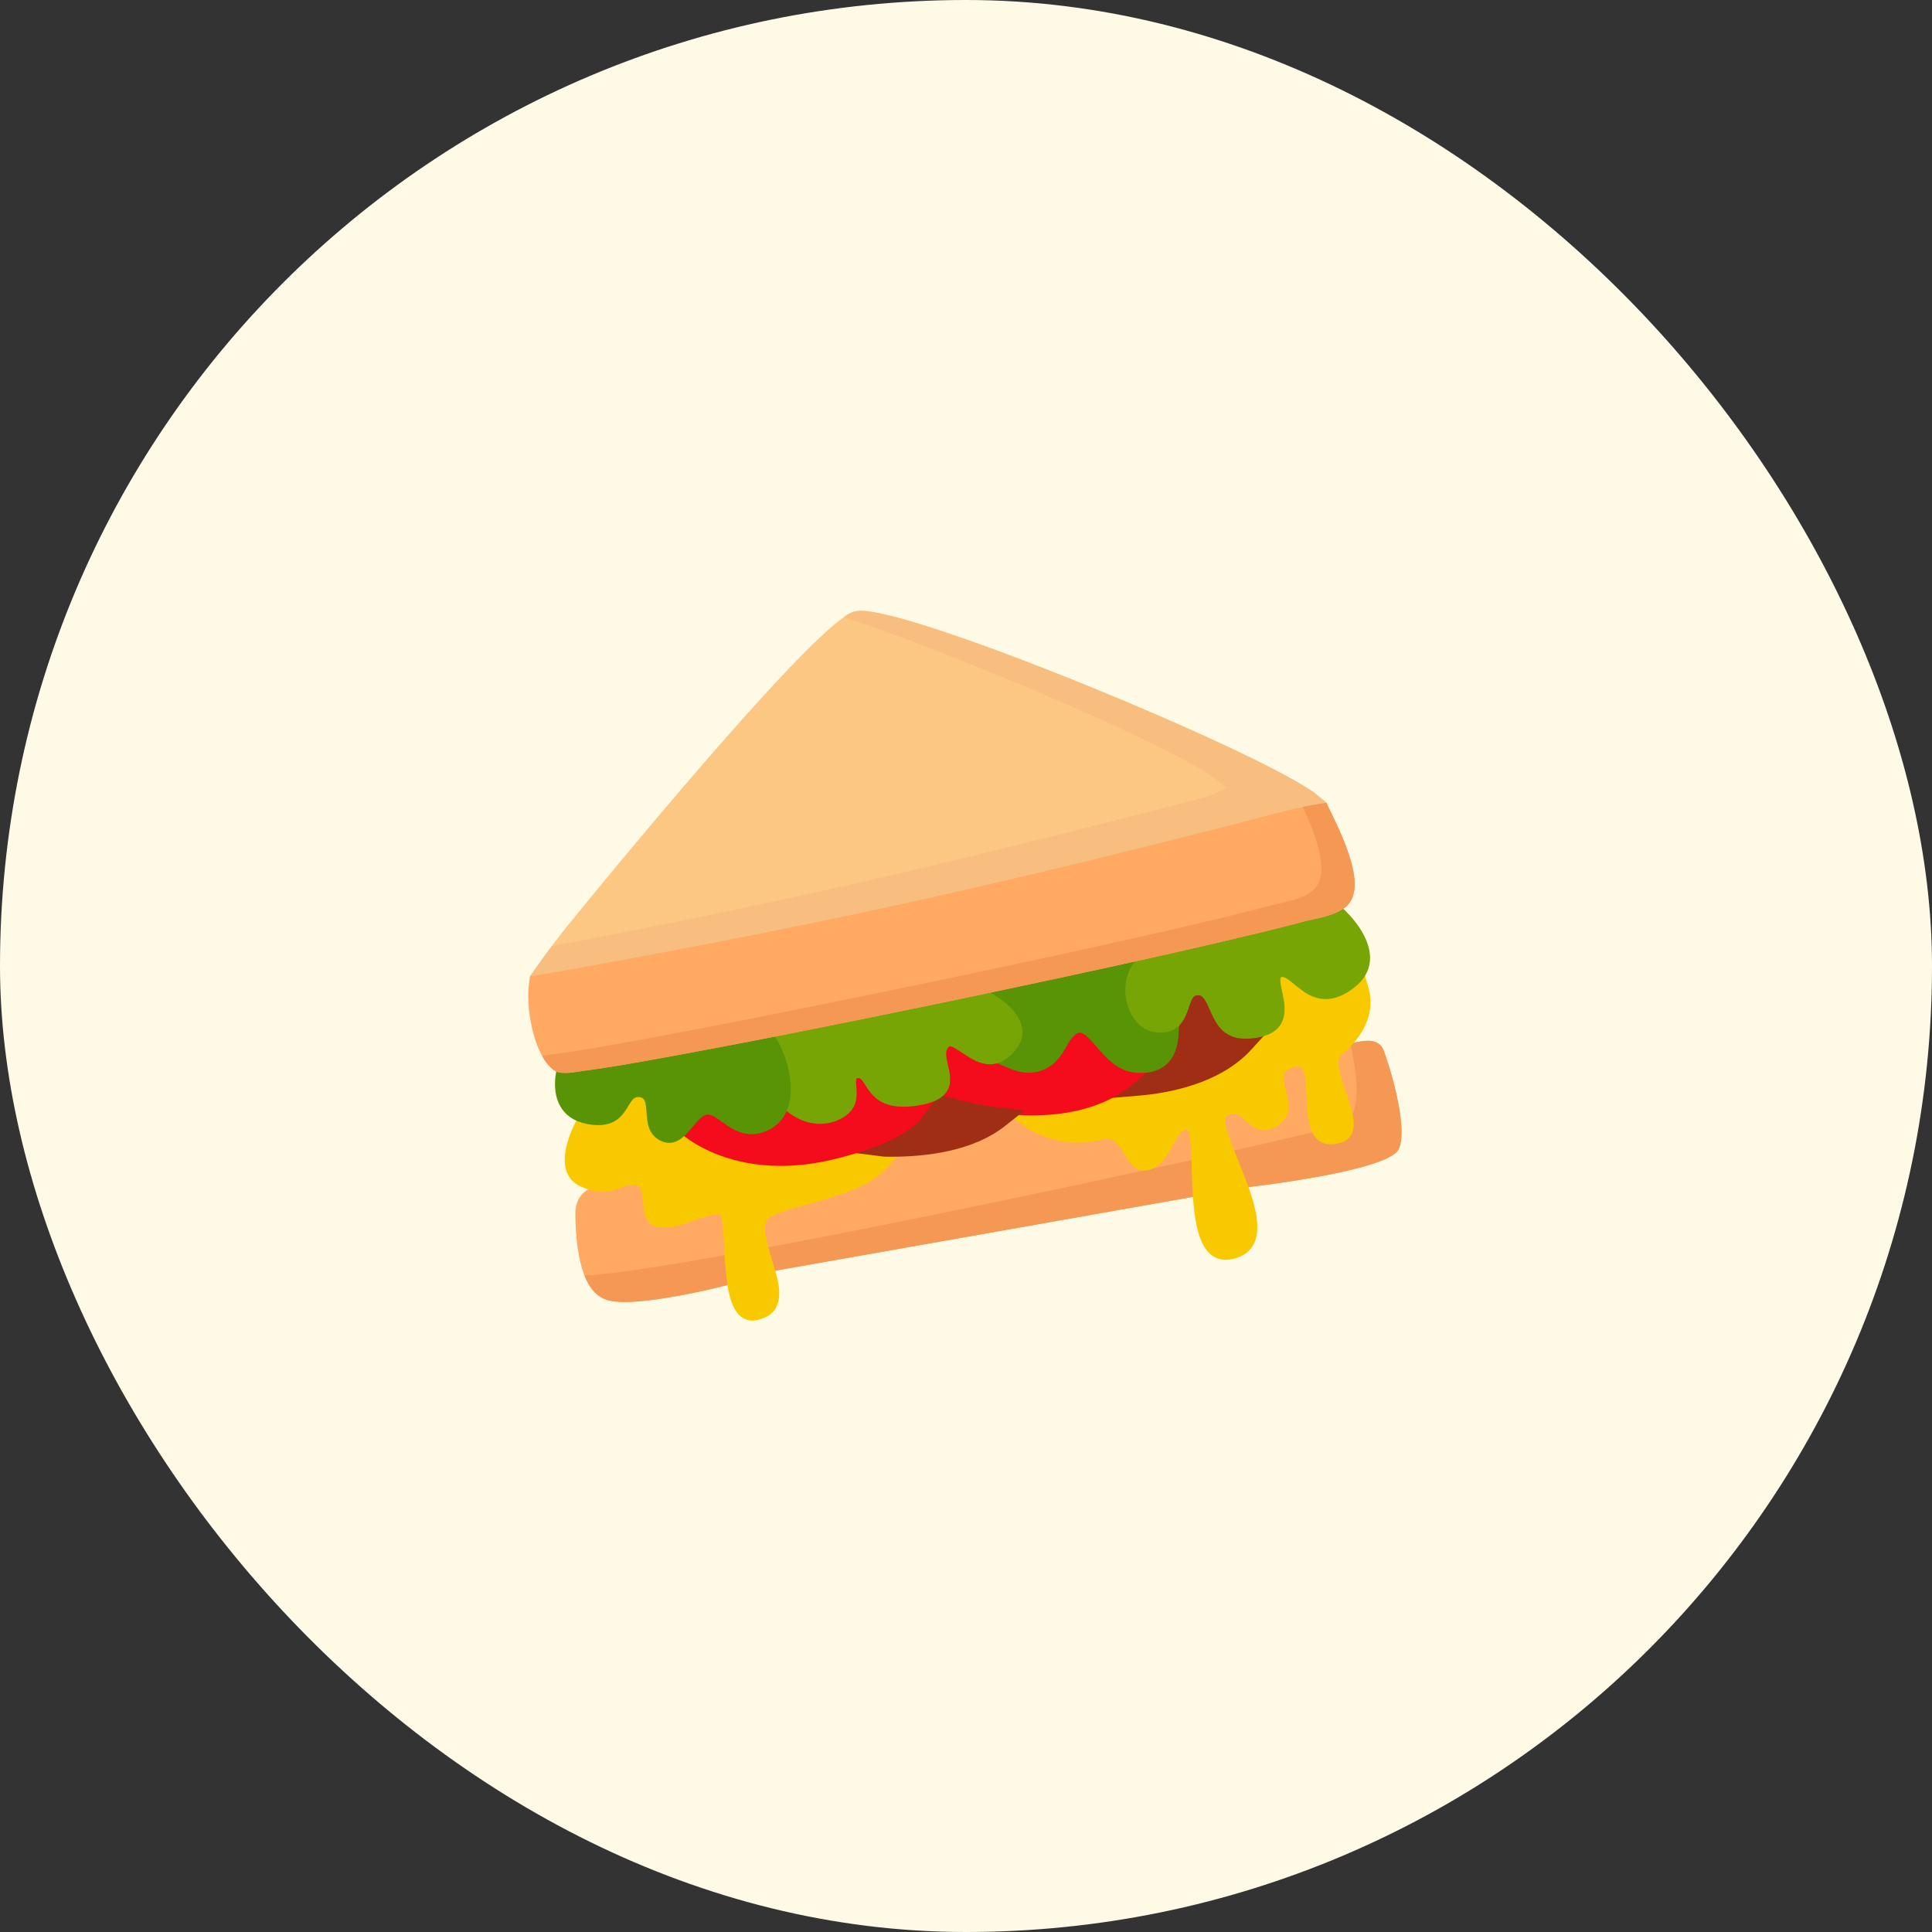 <svg width="100" height="100" viewBox="0 0 100 100" fill="none" xmlns="http://www.w3.org/2000/svg">
<rect x="0" y="0" width="100" height="100" fill="#333333" stroke="none"/>
<rect width="100" height="100" rx="50" fill="#FFFAE6"/>
<path d="M61.999 60.502C61.974 59.632 61.947 58.938 61.843 58.575L61.62 57.803L60.996 58.309C60.778 58.486 60.605 58.803 60.433 59.118C60.171 59.602 59.874 60.15 59.352 60.261C59.305 60.27 59.257 60.276 59.209 60.276C58.939 60.276 58.765 60.064 58.48 59.589C58.213 59.142 57.912 58.636 57.278 58.636C57.172 58.636 57.06 58.651 56.939 58.682C56.565 58.778 56.179 58.827 55.793 58.828C54.362 58.828 53.295 58.153 52.785 57.751L52.427 57.468L52.093 57.779C50.561 59.201 48.169 59.532 46.431 59.56L46.131 59.565L45.98 59.825C45.261 61.06 43.318 61.592 41.758 62.02C40.992 62.23 40.269 62.428 39.771 62.682C38.968 63.091 39.303 64.165 39.66 65.301L39.824 65.823L62.053 61.898L62.033 61.431C62.019 61.12 62.008 60.809 61.999 60.502ZM71.58 54.285C71.509 54.129 71.311 53.868 70.794 53.868C70.439 53.868 69.932 53.987 69.472 54.178L69.391 54.212L69.245 54.347C68.759 54.754 68.975 55.508 69.362 56.613C69.615 57.335 69.903 58.154 69.672 58.57C69.588 58.722 69.435 58.822 69.204 58.875C69.088 58.901 68.979 58.914 68.88 58.914C68.72 58.921 68.563 58.873 68.433 58.779C68.01 58.453 67.976 57.594 67.943 56.763C67.903 55.752 67.846 55.248 67.477 54.978L67.27 54.891H67.156C67.081 54.891 66.998 54.903 66.919 54.925C65.908 55.197 66.101 55.93 66.255 56.518C66.451 57.266 66.459 57.653 65.986 57.97C65.782 58.107 65.596 58.176 65.431 58.176C65.14 58.176 64.9 57.962 64.686 57.773C64.439 57.554 64.184 57.328 63.833 57.328C63.626 57.328 63.46 57.409 63.353 57.471L63.191 57.565L63.123 57.74C62.995 58.075 63.113 58.507 63.791 60.175C63.914 60.474 64.037 60.783 64.156 61.093L64.304 61.48L64.715 61.431C65.43 61.347 71.723 60.586 72.384 59.519C72.962 58.36 71.803 54.776 71.58 54.285ZM37.797 64.528C37.757 63.761 37.722 63.196 37.623 62.904L37.498 62.532L37.107 62.542C36.809 62.549 36.286 62.715 35.899 62.853C35.407 63.027 34.849 63.224 34.381 63.224C34.279 63.224 34.183 63.215 34.096 63.196C33.721 63.114 33.641 62.83 33.593 62.182C33.561 61.739 33.52 61.188 33.019 61.057C32.924 61.032 32.827 61.019 32.73 61.019C32.497 61.019 32.291 61.087 32.022 61.181C31.829 61.248 31.59 61.333 31.327 61.356L31.188 61.374C31.043 61.374 30.541 61.403 30.169 61.772C29.901 62.038 29.77 62.412 29.778 62.885C29.817 65.52 30.383 67.004 31.459 67.296C31.688 67.359 31.975 67.389 32.337 67.389C33.804 67.389 36.272 66.865 37.5 66.554L37.949 66.44L37.899 65.98C37.851 65.497 37.817 65.013 37.797 64.528Z" fill="#FFA963"/>
<path d="M38.939 68.353C38.726 68.353 38.533 68.287 38.366 68.16C37.691 67.646 37.566 66.222 37.483 64.553C37.449 63.88 37.401 62.968 37.256 62.875C37.207 62.863 37.157 62.857 37.106 62.858C36.828 62.858 36.431 62.999 36.01 63.148C35.489 63.332 34.904 63.539 34.382 63.539C34.258 63.539 34.14 63.527 34.031 63.504C33.366 63.36 33.318 62.721 33.279 62.208C33.234 61.6 33.161 61.419 32.938 61.36C32.871 61.343 32.802 61.334 32.733 61.335C32.534 61.335 32.33 61.407 32.133 61.477C31.859 61.574 31.555 61.682 31.168 61.682C30.813 61.682 30.443 61.59 30.035 61.4C29.671 61.231 29.426 60.958 29.309 60.59C29.023 59.691 29.593 58.469 29.775 58.117L29.963 57.748L30.368 57.841C30.514 57.875 30.593 57.894 30.68 57.904C30.78 57.916 30.873 57.922 30.961 57.922C31.755 57.922 32.019 57.475 32.253 57.081C32.443 56.763 32.62 56.462 33.016 56.462C33.715 56.533 33.751 57.102 33.78 57.558C33.815 58.106 33.872 58.512 34.291 58.743C34.396 58.806 34.514 58.841 34.636 58.845C34.776 58.845 34.926 58.782 35.094 58.654L35.419 58.403L35.743 58.655C36.282 59.071 37.811 60.037 40.377 60.037C41.231 60.037 42.127 59.926 43.041 59.707C43.38 59.626 43.693 59.542 43.988 59.457L44.064 59.435L44.267 59.449C44.444 59.474 45.613 58.057 46.258 58.083L46.696 59.598L45.921 60.445C44.993 61.459 43.253 61.936 41.855 62.32C41.096 62.528 40.384 62.723 39.915 62.962C39.432 63.208 39.538 63.858 39.937 65.135C40.232 66.073 40.536 67.044 40.157 67.7C39.975 68.015 39.664 68.218 39.205 68.321C39.118 68.341 39.029 68.352 38.939 68.353Z" fill="#F9C900"/>
<path d="M71.578 54.282C71.51 54.133 71.315 53.87 70.79 53.87C70.543 53.87 70.228 53.93 69.897 54.028C70.28 55.752 70.422 57.41 69.748 58.025C69.77 58.242 69.748 58.43 69.672 58.572C69.59 58.722 69.433 58.82 69.207 58.873C69.088 58.903 68.975 58.917 68.877 58.917C68.718 58.925 68.561 58.874 68.435 58.775C68.35 58.711 68.281 58.629 68.233 58.535C67.19 58.79 65.57 59.172 63.568 59.615C63.635 59.788 63.71 59.975 63.792 60.178C63.913 60.477 64.04 60.785 64.153 61.093L64.302 61.483L64.715 61.43C65.427 61.347 71.72 60.583 72.38 59.517C72.965 58.362 71.802 54.778 71.578 54.282ZM62 60.5C61.992 60.32 61.985 60.14 61.985 59.975C55.715 61.362 46.722 63.26 39.77 64.558C39.815 64.737 39.867 64.925 39.935 65.135C40.002 65.345 40.07 65.562 40.13 65.772L62.053 61.895L62.03 61.43C62.023 61.123 62.008 60.807 62 60.5ZM30.253 66.02C30.53 66.725 30.935 67.145 31.46 67.295C31.685 67.362 31.977 67.392 32.337 67.392C33.807 67.392 36.275 66.868 37.498 66.552L37.655 66.515C37.58 66.058 37.535 65.532 37.505 64.97C34.19 65.562 31.55 65.968 30.253 66.02Z" fill="#F49853"/>
<path d="M63.45 65.206C63.175 65.206 62.939 65.13 62.727 64.974C61.865 64.338 61.745 62.579 61.684 60.517C61.658 59.594 61.631 58.64 61.444 58.468C61.181 58.47 61.016 58.705 60.713 59.264C60.417 59.81 60.081 60.427 59.415 60.569C59.352 60.583 59.286 60.591 59.221 60.591C58.714 60.591 58.458 60.163 58.21 59.751C57.929 59.282 57.698 58.951 57.282 58.951C57.192 58.952 57.102 58.965 57.015 58.987C56.616 59.089 56.206 59.141 55.794 59.142C54.678 59.142 53.774 58.75 53.213 58.422L51.62 57.316L53.479 57.429C55.036 57.422 56.389 57.112 57.497 56.508L57.621 56.44L57.954 56.446C59.148 56.446 63.189 56.236 64.974 53.55L65.085 53.387L65.274 53.333C65.612 53.239 65.844 53.1 65.985 52.909C66.297 52.485 66.156 51.846 66.043 51.334C66.011 51.195 65.984 51.055 65.961 50.914L65.793 49.771L66.771 50.386C66.899 50.466 67.075 50.607 67.203 50.713C67.576 51.02 68.039 51.401 68.621 51.401C69.011 51.401 69.436 51.226 69.885 50.88C69.913 50.85 69.938 50.827 69.967 50.803L70.587 50.289L70.816 51.063C71.164 52.237 70.756 53.398 69.637 54.417L69.535 54.498L69.445 54.591C69.118 54.867 69.338 55.59 69.659 56.507C70.003 57.489 70.225 58.222 69.948 58.723C69.816 58.959 69.595 59.109 69.273 59.181C69.135 59.213 69.003 59.23 68.88 59.23C68.505 59.23 68.309 59.08 68.244 59.03C67.701 58.613 67.662 57.639 67.629 56.779C67.602 56.115 67.575 55.438 67.326 55.256C67.276 55.221 67.215 55.204 67.154 55.206C67.102 55.207 67.05 55.215 67 55.229C66.358 55.403 66.37 55.714 66.559 56.437C66.711 57.017 66.899 57.736 66.161 58.232C65.896 58.41 65.664 58.493 65.427 58.493C65.024 58.493 64.761 58.26 64.483 58.013C64.293 57.845 64.062 57.64 63.833 57.64C63.736 57.64 63.63 57.674 63.512 57.743C63.213 57.917 63.673 59.05 64.08 60.048C64.708 61.593 65.417 63.33 64.903 64.375C64.719 64.75 64.389 65.005 63.924 65.136C63.77 65.18 63.61 65.204 63.45 65.206Z" fill="#F9C900"/>
<path d="M58.551 55.779C58.701 55.649 58.848 55.515 58.986 55.365L59.121 55.219L59.319 55.198C59.711 55.156 60.009 55.023 60.229 54.795C60.694 54.312 60.702 53.54 60.684 53.231L60.669 53.003L60.826 52.836C61.029 52.62 61.142 52.317 61.242 52.026C61.377 51.628 61.453 51.441 61.626 51.313L61.648 51.297L61.733 51.248L61.85 51.216L61.996 51.199C62.496 51.199 62.692 51.646 62.899 52.12C63.215 52.844 63.525 53.401 64.393 53.44L65.529 53.49L64.764 54.331C63.136 56.117 60.42 56.588 58.946 56.711L57.328 56.844L58.551 55.779Z" fill="#A02E14"/>
<path d="M53.418 57.732C51.565 57.732 49.891 57.334 49.056 57.097L48.382 56.906L48.747 56.307C48.946 55.983 48.843 55.546 48.754 55.161C48.624 54.611 48.565 54.36 48.691 54.123L48.856 53.814L49.204 53.842C49.397 53.857 49.57 53.955 49.962 54.221C50.283 54.438 50.766 54.766 51.249 54.766C51.342 54.766 51.433 54.754 51.521 54.731L51.748 54.669L51.947 54.795C52.142 54.92 52.663 55.209 53.252 55.209C53.38 55.209 53.505 55.195 53.624 55.167C54.149 55.047 54.584 54.662 54.92 54.023C55.22 53.449 55.495 53.176 55.811 53.139H55.813C56.256 53.139 56.546 53.451 56.983 53.959C57.397 54.438 57.864 54.98 58.486 55.153L59.459 55.423L58.687 56.074C58.365 56.343 58.063 56.558 57.761 56.729C56.578 57.394 55.117 57.732 53.418 57.732Z" fill="#F40B1C"/>
<path d="M59.065 55.535C58.953 55.535 58.84 55.53 58.718 55.516C57.833 55.426 57.23 54.728 56.745 54.166C56.456 53.83 56.13 53.451 55.878 53.451C55.672 53.473 55.438 53.715 55.199 54.168C54.82 54.892 54.316 55.33 53.702 55.473C53.559 55.507 53.409 55.523 53.255 55.523C52.923 55.523 52.576 55.445 52.221 55.292L51.464 54.964L52.075 54.409C52.127 54.362 52.177 54.313 52.224 54.262C52.534 53.925 52.657 53.578 52.59 53.23C52.484 52.676 51.946 52.203 51.514 51.906L50.5 51.205L51.704 50.947C53.796 50.497 56.035 50.009 58.197 49.525L59.301 49.279L58.788 50.286C58.585 50.705 58.516 51.177 58.592 51.636C58.731 52.481 59.263 53.08 59.918 53.127C60.062 53.138 60.206 53.127 60.347 53.094L61.047 52.94L60.993 53.654C60.951 54.232 60.768 54.691 60.453 55.017C60.119 55.361 59.652 55.535 59.065 55.535Z" fill="#599306"/>
<path d="M45.767 59.869L43.553 59.59L45.68 58.851C47.471 58.058 47.709 57.296 47.739 57.151L47.801 56.853L48.089 56.755C48.156 56.732 48.222 56.706 48.287 56.677L48.482 56.586L48.685 56.656C48.824 56.703 50.08 57.128 51.76 57.328L53.028 57.479L52.029 58.274C50.367 59.595 47.917 59.872 46.153 59.872L45.767 59.869Z" fill="#A02E14"/>
<path d="M40.413 60.346C37.853 60.346 36.227 59.386 35.647 58.974L35.176 58.639L35.629 58.102C35.936 57.737 36.159 57.491 36.44 57.405L36.53 57.382L36.627 57.376C36.942 57.376 37.21 57.566 37.522 57.788C37.921 58.072 38.371 58.391 38.907 58.391C39.172 58.391 39.439 58.316 39.726 58.162C39.967 58.031 40.17 57.828 40.326 57.561L40.617 57.058L41.092 57.393C41.394 57.606 41.874 57.858 42.448 57.858C42.751 57.858 43.05 57.786 43.342 57.642C44.04 57.3 44.057 56.829 44.008 56.249L44.004 56.204L44.328 55.609L44.95 55.827L45.057 55.994C45.328 56.423 45.663 56.954 46.785 56.954C46.941 56.954 47.109 56.944 47.291 56.922L48.493 56.778L47.788 57.762C47.34 58.386 46.166 59.283 43.115 60.014C42.193 60.234 41.283 60.346 40.413 60.346Z" fill="#F40B1C"/>
<path d="M42.445 58.171C41.598 58.171 40.959 57.709 40.724 57.51L40.472 57.295L40.551 56.974C40.742 56.031 40.421 54.807 40.005 54.089L39.631 53.444L40.361 53.299C43.281 52.717 46.198 52.117 49.111 51.499L50.868 51.127L51.06 51.261C51.684 51.594 52.726 52.27 52.899 53.169C52.986 53.623 52.837 54.062 52.456 54.476C52.078 54.887 51.68 55.087 51.239 55.087C50.721 55.087 50.256 54.8 49.784 54.482C49.592 54.351 49.301 54.153 49.152 54.153C48.915 54.331 48.938 54.571 49.059 55.088C49.167 55.548 49.289 56.071 48.996 56.508C48.763 56.86 48.299 57.09 47.577 57.211C47.281 57.259 47.008 57.285 46.764 57.285C45.498 57.285 45.078 56.619 44.801 56.178C44.611 55.876 44.538 55.803 44.426 55.803C44.369 55.806 44.341 55.818 44.336 55.825C44.291 55.876 44.308 56.074 44.321 56.218C44.363 56.713 44.428 57.461 43.481 57.926C43.159 58.086 42.805 58.17 42.445 58.171ZM64.478 53.765C63.273 53.765 62.909 52.929 62.615 52.258C62.39 51.742 62.253 51.513 62.03 51.513C61.981 51.513 61.932 51.52 61.885 51.532C61.74 51.569 61.651 51.801 61.54 52.125C61.35 52.684 61.09 53.449 60.063 53.449C60.009 53.449 59.953 53.447 59.894 53.442C58.967 53.374 58.416 52.512 58.282 51.688C58.135 50.782 58.439 49.676 59.454 49.252C64.559 48.091 67.756 47.303 68.981 46.903L69.276 46.806L69.507 47.017C69.845 47.328 70.948 48.438 70.914 49.637C70.896 50.213 70.615 50.715 70.078 51.13C69.57 51.521 69.094 51.712 68.62 51.712C67.92 51.712 67.431 51.309 67.002 50.955C66.766 50.762 66.525 50.564 66.37 50.564C66.281 50.579 66.203 50.598 66.351 51.265C66.478 51.84 66.636 52.557 66.238 53.097C65.959 53.476 65.462 53.691 64.717 53.754C64.635 53.761 64.555 53.765 64.478 53.765Z" fill="#77A505"/>
<path d="M34.634 59.154C34.46 59.152 34.289 59.105 34.139 59.018C33.537 58.687 33.498 58.073 33.466 57.578C33.425 56.923 33.333 56.809 33.056 56.779C32.825 56.78 32.718 56.915 32.535 57.224C32.281 57.651 31.935 58.236 30.966 58.236C30.868 58.236 30.762 58.23 30.645 58.218C29.934 58.136 29.41 57.859 29.085 57.394C28.635 56.745 28.714 55.917 28.769 55.592L28.843 55.164L29.276 55.15C30.642 55.101 34.106 54.532 39.571 53.456L39.89 53.394L40.091 53.649C40.481 54.14 41.133 55.681 40.871 57.01C40.742 57.663 40.397 58.156 39.873 58.439C39.542 58.619 39.223 58.707 38.901 58.707C38.272 58.707 37.797 58.369 37.377 58.072C37.114 57.885 36.842 57.69 36.635 57.69C36.6 57.69 36.566 57.695 36.532 57.706C36.319 57.772 36.091 58.043 35.871 58.306C35.452 58.802 35.118 59.154 34.633 59.154H34.634Z" fill="#599306"/>
<path d="M29.451 47.823C33.263 43.142 42.344 32.24 44.175 31.668C44.288 31.633 44.417 31.617 44.571 31.617C47.566 31.617 64.738 38.712 67.993 41.007L68.662 41.55L67.824 41.958C66.035 42.432 56.658 44.901 47.697 46.891C38.813 48.863 29.986 50.439 28.308 50.735L27.429 50.537C27.429 50.537 28.536 48.947 29.451 47.823Z" fill="#FCC683"/>
<path d="M68.66 41.547L67.82 41.96C66.035 42.432 56.66 44.9 47.697 46.888C38.81 48.86 29.99 50.443 28.31 50.735L27.433 50.54C27.433 50.54 27.942 49.797 28.558 48.972C32.285 48.267 37.4 47.263 42.53 46.123C51.17 44.203 60.2 41.84 62.435 41.248C62.585 41.21 62.72 41.157 62.855 41.09L63.492 40.782L62.907 40.31C62.847 40.265 62.803 40.227 62.742 40.182C60.133 38.405 49.835 33.987 43.685 31.933C43.88 31.797 44.045 31.707 44.172 31.67C44.285 31.633 44.42 31.617 44.57 31.617C47.562 31.617 64.737 38.712 67.993 41.008L68.66 41.547Z" fill="#F7BE7F"/>
<path d="M29.266 55.537C29.129 55.537 29.005 55.525 28.89 55.499L28.788 55.469C28.208 55.127 27.762 54.274 27.513 53.097C27.349 52.329 27.3 51.569 27.377 50.959L27.43 50.537L27.857 50.469C27.93 50.458 37.622 48.804 47.63 46.583C55.338 44.872 63.208 42.844 66.498 41.981C67.425 41.738 68.662 41.55 68.662 41.55L68.769 41.806C69.823 43.913 70.742 46.182 69.569 47.01C69.108 47.335 68.487 47.472 67.94 47.592C67.777 47.627 67.624 47.661 67.486 47.697C66.085 48.072 64.686 48.404 63.373 48.712C59.449 49.633 55.567 50.467 51.958 51.231C48.988 51.861 45.893 52.498 42.757 53.126C40.237 53.634 37.712 54.122 35.184 54.59L34.839 54.654C33.307 54.936 31.739 55.225 30.181 55.428C30.109 55.438 30.032 55.451 29.953 55.464C29.744 55.498 29.508 55.537 29.266 55.537Z" fill="#FFA963"/>
<path d="M69.567 47.008C69.11 47.337 68.487 47.472 67.94 47.593C67.775 47.63 67.625 47.66 67.49 47.697C66.088 48.072 64.685 48.403 63.373 48.71C59.45 49.633 55.565 50.465 51.958 51.23C48.987 51.86 45.89 52.498 42.755 53.127C39.77 53.727 37.362 54.193 35.188 54.59L34.843 54.65C33.305 54.935 31.738 55.227 30.185 55.43C30.11 55.438 30.035 55.453 29.953 55.46C29.742 55.498 29.51 55.535 29.27 55.535C29.128 55.535 29.008 55.528 28.887 55.498L28.79 55.468C28.512 55.31 28.265 55.032 28.062 54.657L28.227 54.635C28.31 54.62 28.385 54.605 28.46 54.597C30.012 54.395 31.587 54.102 33.117 53.825L33.462 53.758C35.638 53.36 38.045 52.895 41.03 52.295C44.172 51.665 47.263 51.028 50.233 50.398C53.84 49.64 57.725 48.8 61.648 47.885C62.96 47.578 64.362 47.24 65.765 46.865C65.9 46.828 66.058 46.797 66.215 46.76C66.763 46.64 67.385 46.505 67.843 46.182C68.877 45.455 68.293 43.625 67.43 41.765C68.082 41.638 68.66 41.547 68.66 41.547L68.772 41.803C69.823 43.91 70.745 46.182 69.567 47.008Z" fill="#F49853"/>
</svg>
